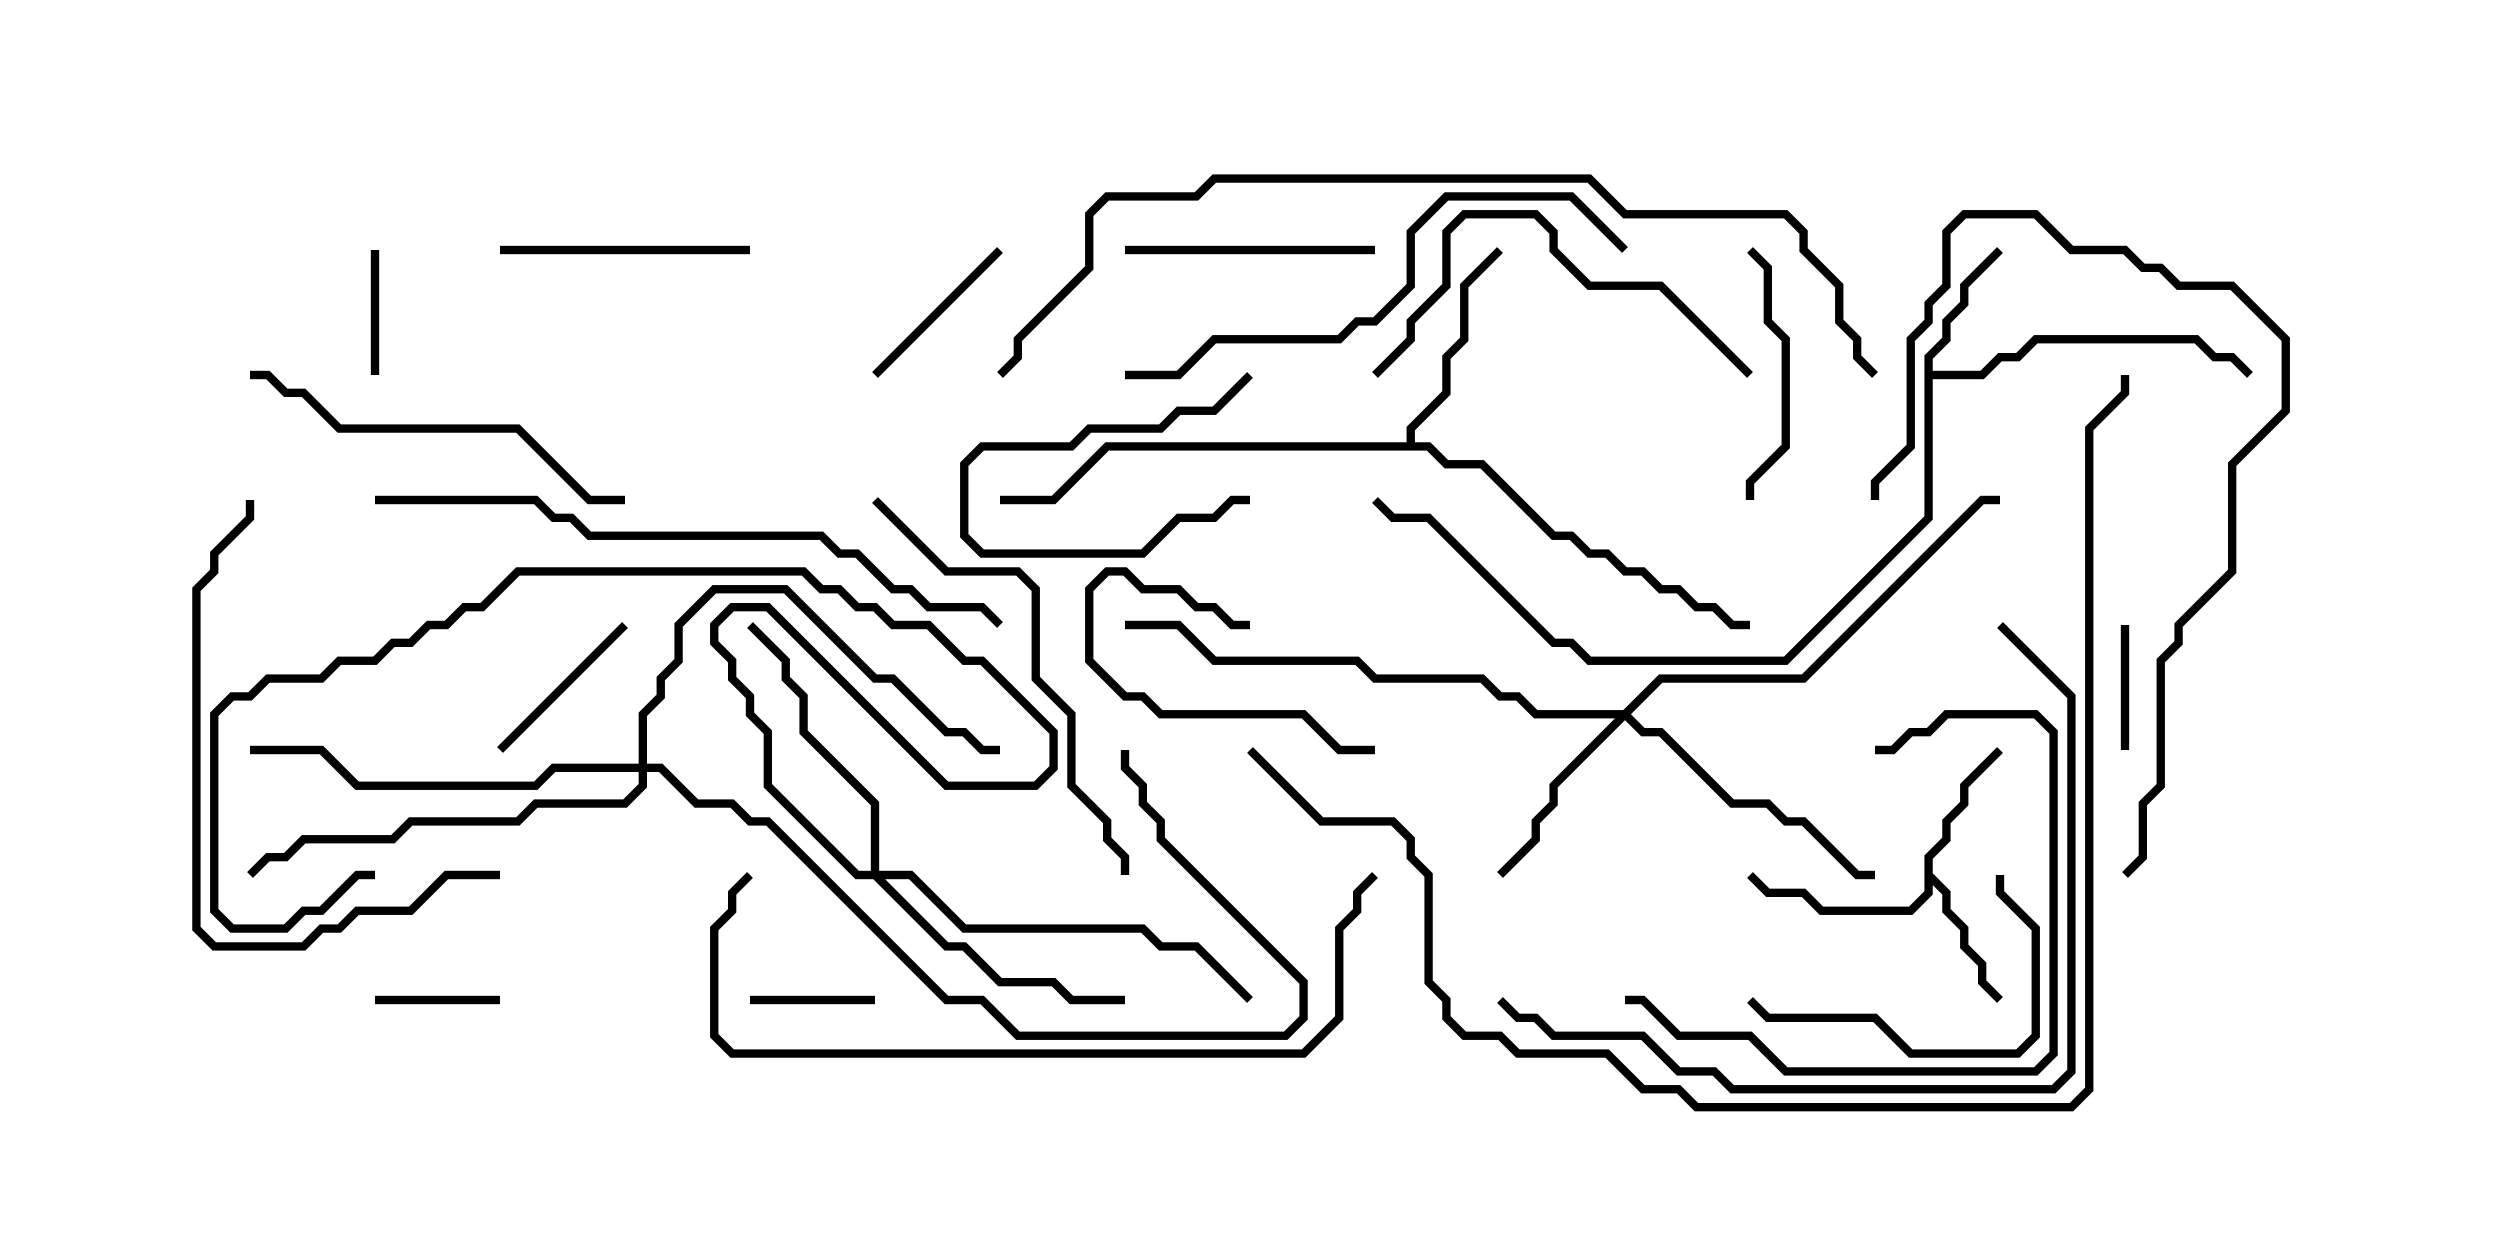 <svg version="1.1" width="30" height="15" xmlns="http://www.w3.org/2000/svg"><path d="M23.093,10.265L23.307,10.051L23.307,9.836L23.521,9.622L23.521,9.408L23.965,8.965L24.035,9.035L23.621,9.449L23.621,9.664L23.407,9.878L23.407,10.092L23.193,10.306L23.193,10.479L23.407,10.694L23.407,10.908L23.621,11.122L23.621,11.336L23.836,11.551L23.836,11.765L24.035,11.965L23.965,12.035L23.736,11.806L23.736,11.592L23.521,11.378L23.521,11.164L23.307,10.949L23.307,10.735L23.193,10.621L23.193,10.735L22.949,10.979L21.836,10.979L21.622,10.764L21.194,10.764L20.965,10.535L21.035,10.465L21.235,10.664L21.664,10.664L21.878,10.879L22.908,10.879L23.093,10.694z" stroke="none"/><path d="M23.093,4.265L23.307,4.051L23.307,3.836L23.521,3.622L23.521,3.408L23.965,2.965L24.035,3.035L23.621,3.449L23.621,3.664L23.407,3.878L23.407,4.092L23.193,4.306L23.193,4.45L23.765,4.45L23.979,4.236L24.194,4.236L24.408,4.021L26.378,4.021L26.592,4.236L26.806,4.236L27.035,4.465L26.965,4.535L26.765,4.336L26.551,4.336L26.336,4.121L24.449,4.121L24.235,4.336L24.021,4.336L23.806,4.55L23.193,4.55L23.193,6.235L21.449,7.979L19.051,7.979L18.836,7.764L18.622,7.764L17.122,6.264L16.694,6.264L16.465,6.035L16.535,5.965L16.735,6.164L17.164,6.164L18.664,7.664L18.878,7.664L19.092,7.879L21.408,7.879L23.093,6.194z" stroke="none"/><path d="M16.879,5.307L16.879,5.122L17.307,4.694L17.307,4.265L17.521,4.051L17.521,3.408L17.965,2.965L18.035,3.035L17.621,3.449L17.621,4.092L17.407,4.306L17.407,4.735L16.979,5.164L16.979,5.307L17.164,5.307L17.378,5.521L17.806,5.521L18.664,6.379L18.878,6.379L19.092,6.593L19.306,6.593L19.521,6.807L19.735,6.807L19.949,7.021L20.164,7.021L20.378,7.236L20.592,7.236L20.806,7.45L21,7.45L21,7.55L20.765,7.55L20.551,7.336L20.336,7.336L20.122,7.121L19.908,7.121L19.694,6.907L19.479,6.907L19.265,6.693L19.051,6.693L18.836,6.479L18.622,6.479L17.765,5.621L17.336,5.621L17.122,5.407L13.306,5.407L12.664,6.05L12,6.05L12,5.95L12.622,5.95L13.265,5.307z" stroke="none"/><path d="M19.479,8.521L19.908,8.093L21.622,8.093L23.765,5.95L24,5.95L24,6.05L23.806,6.05L21.664,8.193L19.949,8.193L19.571,8.571L19.735,8.736L19.949,8.736L20.806,9.593L21.235,9.593L21.449,9.807L21.664,9.807L22.306,10.45L22.5,10.45L22.5,10.55L22.265,10.55L21.622,9.907L21.408,9.907L21.194,9.693L20.765,9.693L19.908,8.836L19.694,8.836L19.5,8.642L18.693,9.449L18.693,9.664L18.479,9.878L18.479,10.092L18.035,10.535L17.965,10.465L18.379,10.051L18.379,9.836L18.593,9.622L18.593,9.408L19.379,8.621L18.408,8.621L18.194,8.407L17.979,8.407L17.765,8.193L16.479,8.193L16.265,7.979L14.551,7.979L14.122,7.55L13.5,7.55L13.5,7.45L14.164,7.45L14.592,7.879L16.306,7.879L16.521,8.093L17.806,8.093L18.021,8.307L18.235,8.307L18.449,8.521z" stroke="none"/><path d="M10.45,10.45L10.45,9.664L9.593,8.806L9.593,8.378L9.379,8.164L9.379,7.949L8.965,7.535L9.035,7.465L9.479,7.908L9.479,8.122L9.693,8.336L9.693,8.765L10.55,9.622L10.55,10.45L10.949,10.45L11.592,11.093L13.735,11.093L13.949,11.307L14.378,11.307L15.035,11.965L14.965,12.035L14.336,11.407L13.908,11.407L13.694,11.193L11.551,11.193L10.908,10.55L10.621,10.55L11.378,11.307L11.592,11.307L12.021,11.736L12.664,11.736L12.878,11.95L13.5,11.95L13.5,12.05L12.836,12.05L12.622,11.836L11.979,11.836L11.551,11.407L11.336,11.407L10.479,10.55L10.265,10.55L9.164,9.449L9.164,8.806L8.95,8.592L8.95,8.378L8.736,8.164L8.736,7.949L8.521,7.735L8.521,7.479L8.765,7.236L9.235,7.236L11.378,9.379L12.408,9.379L12.593,9.194L12.593,8.806L11.765,7.979L11.551,7.979L11.122,7.55L10.694,7.55L10.479,7.336L10.265,7.336L10.051,7.121L9.836,7.121L9.622,6.907L6.235,6.907L5.806,7.336L5.592,7.336L5.378,7.55L5.164,7.55L4.949,7.764L4.735,7.764L4.521,7.979L4.092,7.979L3.878,8.193L3.235,8.193L3.021,8.407L2.806,8.407L2.621,8.592L2.621,10.908L2.806,11.093L3.408,11.093L3.622,10.879L3.836,10.879L4.265,10.45L4.5,10.45L4.5,10.55L4.306,10.55L3.878,10.979L3.664,10.979L3.449,11.193L2.765,11.193L2.521,10.949L2.521,8.551L2.765,8.307L2.979,8.307L3.194,8.093L3.836,8.093L4.051,7.879L4.479,7.879L4.694,7.664L4.908,7.664L5.122,7.45L5.336,7.45L5.551,7.236L5.765,7.236L6.194,6.807L9.664,6.807L9.878,7.021L10.092,7.021L10.306,7.236L10.521,7.236L10.735,7.45L11.164,7.45L11.592,7.879L11.806,7.879L12.693,8.765L12.693,9.235L12.449,9.479L11.336,9.479L9.194,7.336L8.806,7.336L8.621,7.521L8.621,7.694L8.836,7.908L8.836,8.122L9.05,8.336L9.05,8.551L9.264,8.765L9.264,9.408L10.306,10.45z" stroke="none"/><path d="M7.664,9.164L7.664,8.551L7.879,8.336L7.879,8.122L8.093,7.908L8.093,7.479L8.551,7.021L9.449,7.021L10.521,8.093L10.735,8.093L11.378,8.736L11.592,8.736L11.806,8.95L12,8.95L12,9.05L11.765,9.05L11.551,8.836L11.336,8.836L10.694,8.193L10.479,8.193L9.408,7.121L8.592,7.121L8.193,7.521L8.193,7.949L7.979,8.164L7.979,8.378L7.764,8.592L7.764,9.164L7.949,9.164L8.378,9.593L8.806,9.593L9.021,9.807L9.235,9.807L11.378,11.95L11.806,11.95L12.235,12.379L15.408,12.379L15.593,12.194L15.593,11.806L13.879,10.092L13.879,9.878L13.664,9.664L13.664,9.449L13.45,9.235L13.45,9L13.55,9L13.55,9.194L13.764,9.408L13.764,9.622L13.979,9.836L13.979,10.051L15.693,11.765L15.693,12.235L15.449,12.479L12.194,12.479L11.765,12.05L11.336,12.05L9.194,9.907L8.979,9.907L8.765,9.693L8.336,9.693L7.908,9.264L7.764,9.264L7.764,9.449L7.521,9.693L6.449,9.693L6.235,9.907L4.949,9.907L4.735,10.121L3.664,10.121L3.449,10.336L3.235,10.336L3.035,10.535L2.965,10.465L3.194,10.236L3.408,10.236L3.622,10.021L4.694,10.021L4.908,9.807L6.194,9.807L6.408,9.593L7.479,9.593L7.664,9.408L7.664,9.264L6.664,9.264L6.449,9.479L4.265,9.479L3.836,9.05L3,9.05L3,8.95L3.878,8.95L4.306,9.379L6.408,9.379L6.622,9.164z" stroke="none"/><path d="M14.965,4.465L15.035,4.535L14.592,4.979L14.164,4.979L13.949,5.193L13.092,5.193L12.878,5.407L11.806,5.407L11.621,5.592L11.621,6.408L11.806,6.593L13.694,6.593L14.122,6.164L14.551,6.164L14.765,5.95L15,5.95L15,6.05L14.806,6.05L14.592,6.264L14.164,6.264L13.735,6.693L11.765,6.693L11.521,6.449L11.521,5.551L11.765,5.307L12.836,5.307L13.051,5.093L13.908,5.093L14.122,4.879L14.551,4.879z" stroke="none"/><path d="M4.45,3L4.55,3L4.55,4.5L4.45,4.5z" stroke="none"/><path d="M25.55,9L25.45,9L25.45,7.5L25.55,7.5z" stroke="none"/><path d="M9,12.05L9,11.95L10.5,11.95L10.5,12.05z" stroke="none"/><path d="M6,11.95L6,12.05L4.5,12.05L4.5,11.95z" stroke="none"/><path d="M16.5,8.95L16.5,9.05L16.051,9.05L15.622,8.621L13.908,8.621L13.694,8.407L13.479,8.407L13.021,7.949L13.021,7.051L13.265,6.807L13.521,6.807L13.735,7.021L14.164,7.021L14.378,7.236L14.592,7.236L14.806,7.45L15,7.45L15,7.55L14.765,7.55L14.551,7.336L14.336,7.336L14.122,7.121L13.694,7.121L13.479,6.907L13.306,6.907L13.121,7.092L13.121,7.908L13.521,8.307L13.735,8.307L13.949,8.521L15.664,8.521L16.092,8.95z" stroke="none"/><path d="M6.035,9.035L5.965,8.965L7.465,7.465L7.535,7.535z" stroke="none"/><path d="M10.535,4.535L10.465,4.465L11.965,2.965L12.035,3.035z" stroke="none"/><path d="M16.5,2.95L16.5,3.05L13.5,3.05L13.5,2.95z" stroke="none"/><path d="M21.05,6L20.95,6L20.95,5.765L21.379,5.336L21.379,4.092L21.164,3.878L21.164,3.235L20.965,3.035L21.035,2.965L21.264,3.194L21.264,3.836L21.479,4.051L21.479,5.378L21.05,5.806z" stroke="none"/><path d="M9,2.95L9,3.05L6,3.05L6,2.95z" stroke="none"/><path d="M20.965,12.035L21.035,11.965L21.235,12.164L22.521,12.164L22.949,12.593L24.194,12.593L24.379,12.408L24.379,11.164L23.95,10.735L23.95,10.5L24.05,10.5L24.05,10.694L24.479,11.122L24.479,12.449L24.235,12.693L22.908,12.693L22.479,12.264L21.194,12.264z" stroke="none"/><path d="M22.5,9.05L22.5,8.95L22.694,8.95L22.908,8.736L23.122,8.736L23.336,8.521L24.449,8.521L24.693,8.765L24.693,12.664L24.449,12.907L21.408,12.907L20.979,12.479L20.122,12.479L19.694,12.05L19.5,12.05L19.5,11.95L19.735,11.95L20.164,12.379L21.021,12.379L21.449,12.807L24.408,12.807L24.593,12.622L24.593,8.806L24.408,8.621L23.378,8.621L23.164,8.836L22.949,8.836L22.735,9.05z" stroke="none"/><path d="M21.035,4.465L20.965,4.535L19.908,3.479L19.051,3.479L18.593,3.021L18.593,2.806L18.408,2.621L17.592,2.621L17.407,2.806L17.407,3.449L16.979,3.878L16.979,4.092L16.535,4.535L16.465,4.465L16.879,4.051L16.879,3.836L17.307,3.408L17.307,2.765L17.551,2.521L18.449,2.521L18.693,2.765L18.693,2.979L19.092,3.379L19.949,3.379z" stroke="none"/><path d="M3,4.55L3,4.45L3.235,4.45L3.449,4.664L3.664,4.664L4.092,5.093L6.235,5.093L7.092,5.95L7.5,5.95L7.5,6.05L7.051,6.05L6.194,5.193L4.051,5.193L3.622,4.764L3.408,4.764L3.194,4.55z" stroke="none"/><path d="M25.535,10.535L25.465,10.465L25.664,10.265L25.664,9.622L25.879,9.408L25.879,7.908L26.093,7.694L26.093,7.479L26.736,6.836L26.736,5.551L27.379,4.908L27.379,4.092L26.765,3.479L26.122,3.479L25.908,3.264L25.694,3.264L25.479,3.05L24.836,3.05L24.408,2.621L23.592,2.621L23.407,2.806L23.407,3.449L23.193,3.664L23.193,3.878L22.979,4.092L22.979,5.378L22.55,5.806L22.55,6L22.45,6L22.45,5.765L22.879,5.336L22.879,4.051L23.093,3.836L23.093,3.622L23.307,3.408L23.307,2.765L23.551,2.521L24.449,2.521L24.878,2.95L25.521,2.95L25.735,3.164L25.949,3.164L26.164,3.379L26.806,3.379L27.479,4.051L27.479,4.949L26.836,5.592L26.836,6.878L26.193,7.521L26.193,7.735L25.979,7.949L25.979,9.449L25.764,9.664L25.764,10.306z" stroke="none"/><path d="M6,10.45L6,10.55L5.378,10.55L4.949,10.979L4.306,10.979L4.092,11.193L3.878,11.193L3.664,11.407L2.551,11.407L2.307,11.164L2.307,7.051L2.521,6.836L2.521,6.622L2.95,6.194L2.95,6L3.05,6L3.05,6.235L2.621,6.664L2.621,6.878L2.407,7.092L2.407,11.122L2.592,11.307L3.622,11.307L3.836,11.093L4.051,11.093L4.265,10.879L4.908,10.879L5.336,10.45z" stroke="none"/><path d="M10.465,6.035L10.535,5.965L11.378,6.807L12.235,6.807L12.479,7.051L12.479,8.122L12.907,8.551L12.907,9.408L13.336,9.836L13.336,10.051L13.55,10.265L13.55,10.5L13.45,10.5L13.45,10.306L13.236,10.092L13.236,9.878L12.807,9.449L12.807,8.592L12.379,8.164L12.379,7.092L12.194,6.907L11.336,6.907z" stroke="none"/><path d="M13.5,4.55L13.5,4.45L14.122,4.45L14.551,4.021L16.051,4.021L16.265,3.807L16.479,3.807L16.879,3.408L16.879,2.765L17.336,2.307L18.878,2.307L19.535,2.965L19.465,3.035L18.836,2.407L17.378,2.407L16.979,2.806L16.979,3.449L16.521,3.907L16.306,3.907L16.092,4.121L14.592,4.121L14.164,4.55z" stroke="none"/><path d="M8.965,10.465L9.035,10.535L8.836,10.735L8.836,10.949L8.621,11.164L8.621,12.408L8.806,12.593L15.622,12.593L16.021,12.194L16.021,11.122L16.236,10.908L16.236,10.694L16.465,10.465L16.535,10.535L16.336,10.735L16.336,10.949L16.121,11.164L16.121,12.235L15.664,12.693L8.765,12.693L8.521,12.449L8.521,11.122L8.736,10.908L8.736,10.694z" stroke="none"/><path d="M23.965,7.535L24.035,7.465L24.907,8.336L24.907,12.878L24.664,13.121L20.765,13.121L20.551,12.907L20.122,12.907L19.694,12.479L18.622,12.479L18.408,12.264L18.194,12.264L17.965,12.035L18.035,11.965L18.235,12.164L18.449,12.164L18.664,12.379L19.735,12.379L20.164,12.807L20.592,12.807L20.806,13.021L24.622,13.021L24.807,12.836L24.807,8.378z" stroke="none"/><path d="M4.5,6.05L4.5,5.95L6.449,5.95L6.664,6.164L6.878,6.164L7.092,6.379L9.878,6.379L10.092,6.593L10.306,6.593L10.735,7.021L10.949,7.021L11.164,7.236L11.806,7.236L12.035,7.465L11.965,7.535L11.765,7.336L11.122,7.336L10.908,7.121L10.694,7.121L10.265,6.693L10.051,6.693L9.836,6.479L7.051,6.479L6.836,6.264L6.622,6.264L6.408,6.05z" stroke="none"/><path d="M22.535,4.465L22.465,4.535L22.236,4.306L22.236,4.092L22.021,3.878L22.021,3.449L21.593,3.021L21.593,2.806L21.408,2.621L19.479,2.621L19.051,2.193L14.592,2.193L14.378,2.407L13.306,2.407L13.121,2.592L13.121,3.235L12.264,4.092L12.264,4.306L12.035,4.535L11.965,4.465L12.164,4.265L12.164,4.051L13.021,3.194L13.021,2.551L13.265,2.307L14.336,2.307L14.551,2.093L19.092,2.093L19.521,2.521L21.449,2.521L21.693,2.765L21.693,2.979L22.121,3.408L22.121,3.836L22.336,4.051L22.336,4.265z" stroke="none"/><path d="M14.965,9.035L15.035,8.965L15.878,9.807L16.735,9.807L16.979,10.051L16.979,10.265L17.193,10.479L17.193,11.765L17.407,11.979L17.407,12.194L17.592,12.379L18.021,12.379L18.235,12.593L19.306,12.593L19.735,13.021L20.164,13.021L20.378,13.236L24.836,13.236L25.021,13.051L25.021,5.122L25.45,4.694L25.45,4.5L25.55,4.5L25.55,4.735L25.121,5.164L25.121,13.092L24.878,13.336L20.336,13.336L20.122,13.121L19.694,13.121L19.265,12.693L18.194,12.693L17.979,12.479L17.551,12.479L17.307,12.235L17.307,12.021L17.093,11.806L17.093,10.521L16.879,10.306L16.879,10.092L16.694,9.907L15.836,9.907z" stroke="none"/></svg>